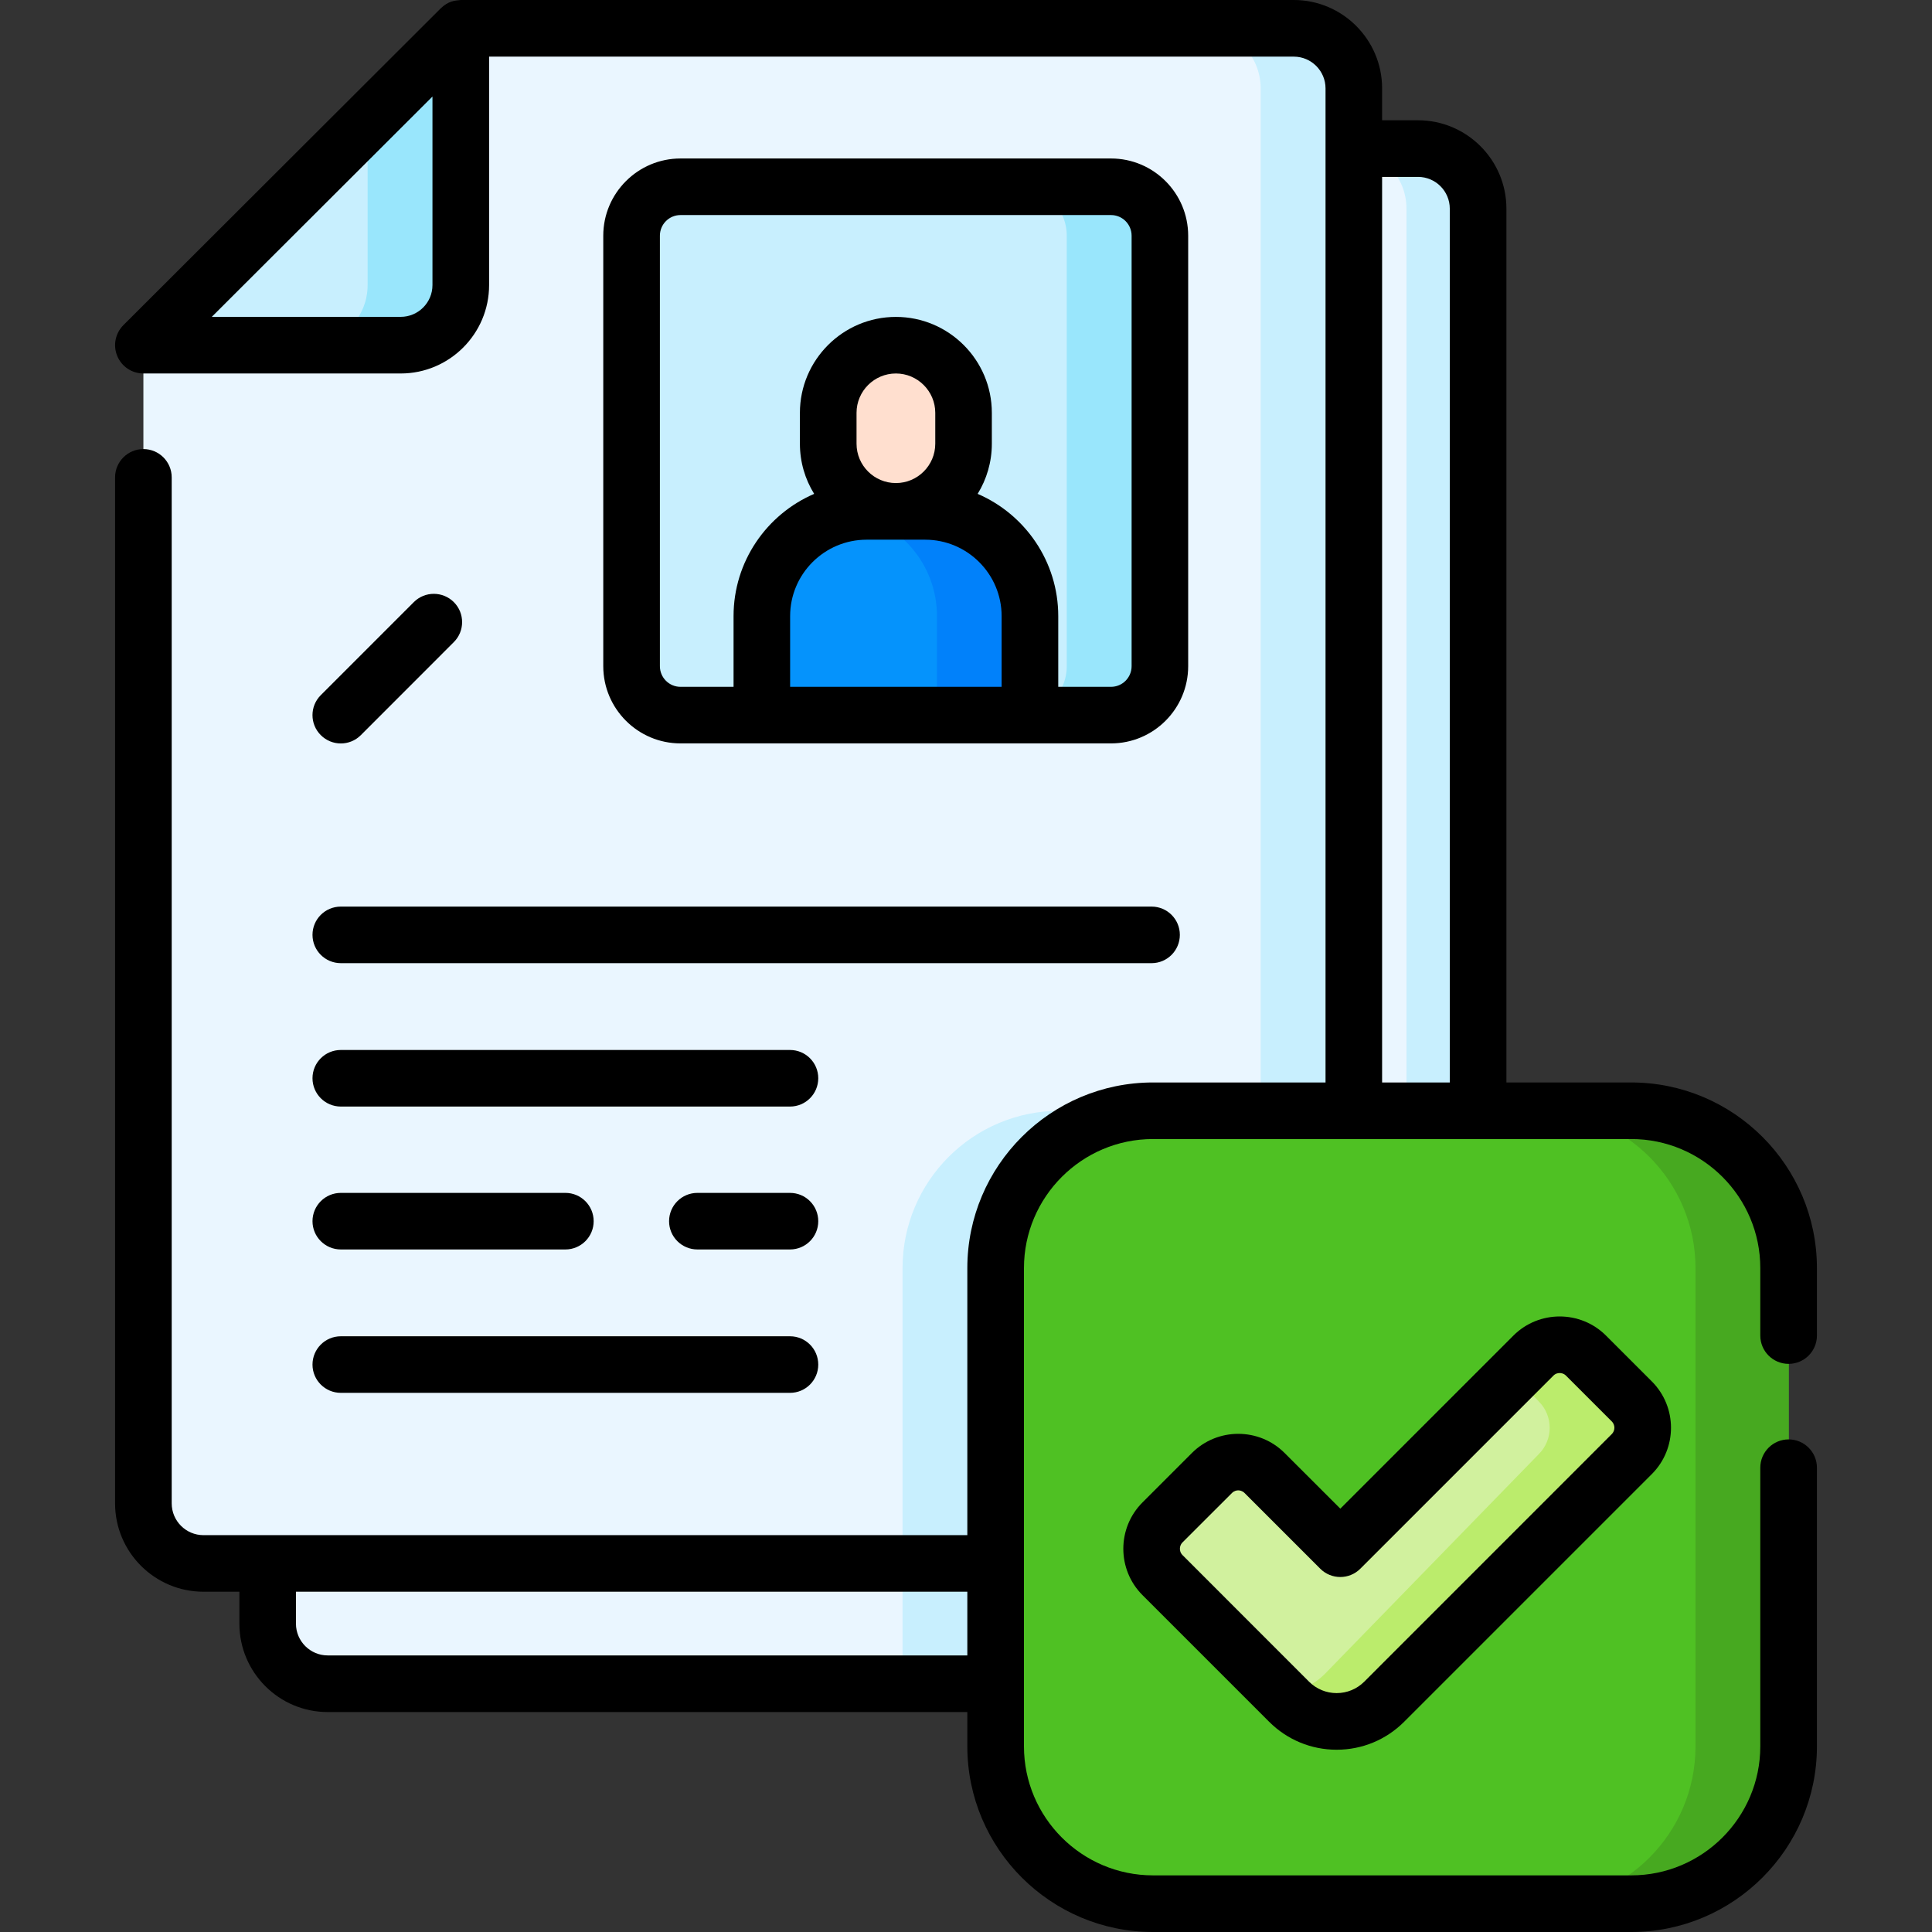 <svg width="32" height="32" viewBox="0 0 32 32" fill="none" xmlns="http://www.w3.org/2000/svg">
<rect x="0" y="0" width="32" height="32" fill="#333333" stroke="none"/>
<path d="M24.482 3.456V27.888H5.428C4.879 27.888 4.434 27.442 4.434 26.893V8.611L10.742 2.461H23.487C24.036 2.461 24.482 2.907 24.482 3.456Z" fill="#EAF6FF"/>
<path d="M24.482 18.398V27.889H14.949V21.005C14.949 19.565 16.116 18.398 17.556 18.398H24.482Z" fill="#C8EFFE"/>
<path d="M23.487 2.461H22.301C22.85 2.461 23.296 2.906 23.296 3.456V27.888H24.482V3.456C24.482 2.906 24.037 2.461 23.487 2.461Z" fill="#C8EFFE"/>
<path d="M22.424 1.464V25.896H3.37C2.821 25.896 2.375 25.45 2.375 24.901V5.717L7.632 0.469H21.429C21.978 0.469 22.424 0.914 22.424 1.464Z" fill="#EAF6FF"/>
<path d="M22.424 18.398V25.897H14.949V21.005C14.949 19.565 16.116 18.398 17.556 18.398H22.424Z" fill="#C8EFFE"/>
<path d="M21.429 0.469H19.887C20.436 0.469 20.881 0.914 20.881 1.464V25.895H22.424V1.464C22.424 0.914 21.978 0.469 21.429 0.469Z" fill="#C8EFFE"/>
<path d="M27.019 31.532H19.099C17.659 31.532 16.492 30.365 16.492 28.925V21.005C16.492 19.566 17.659 18.398 19.099 18.398H27.019C28.459 18.398 29.626 19.566 29.626 21.005V28.925C29.626 30.365 28.459 31.532 27.019 31.532Z" fill="#4FC123"/>
<path d="M27.019 18.398H25.477C26.916 18.398 28.083 19.566 28.083 21.005V28.925C28.083 30.365 26.916 31.532 25.477 31.532H27.019C28.458 31.532 29.625 30.365 29.625 28.925V21.005C29.625 19.566 28.458 18.398 27.019 18.398Z" fill="#47A920"/>
<path d="M2.375 5.717L7.632 0.469V4.722C7.632 5.271 7.186 5.717 6.637 5.717H2.375Z" fill="#C8EFFE"/>
<path d="M6.089 2.008V4.722C6.089 5.271 5.643 5.717 5.094 5.717H6.636C7.185 5.717 7.631 5.271 7.631 4.722V0.469L6.089 2.008Z" fill="#99E6FC"/>
<path d="M22.2 25.652L20.946 24.398C20.705 24.157 20.314 24.157 20.074 24.398L19.255 25.217C19.014 25.457 19.014 25.848 19.255 26.089L21.352 28.187C21.787 28.621 22.492 28.621 22.927 28.187L27.028 24.085C27.269 23.844 27.269 23.453 27.028 23.212L26.27 22.454C26.029 22.213 25.639 22.213 25.398 22.454L22.2 25.652Z" fill="#D1F19E"/>
<path d="M27.029 23.212L26.271 22.454C26.03 22.213 25.639 22.213 25.398 22.454L25.019 22.833C25.108 22.862 25.192 22.912 25.264 22.983L25.487 23.212C25.728 23.453 25.728 23.844 25.487 24.085L21.944 27.725C21.741 27.928 21.48 28.035 21.215 28.048L21.353 28.186C21.788 28.621 22.492 28.621 22.927 28.186L27.029 24.085C27.27 23.844 27.27 23.453 27.029 23.212Z" fill="#BBEC6C"/>
<path d="M18.402 11.844H11.271C10.823 11.844 10.461 11.482 10.461 11.034V3.904C10.461 3.456 10.823 3.094 11.271 3.094H18.402C18.849 3.094 19.212 3.456 19.212 3.904V11.034C19.212 11.482 18.849 11.844 18.402 11.844Z" fill="#C8EFFE"/>
<path d="M18.402 3.094H16.859C17.307 3.094 17.669 3.456 17.669 3.904V11.034C17.669 11.482 17.307 11.844 16.859 11.844H18.402C18.849 11.844 19.211 11.482 19.211 11.034V3.904C19.211 3.456 18.849 3.094 18.402 3.094Z" fill="#99E6FC"/>
<path d="M14.84 8.471C14.221 8.471 13.719 7.969 13.719 7.35V6.84C13.719 6.221 14.221 5.719 14.84 5.719C15.459 5.719 15.96 6.221 15.96 6.84V7.35C15.96 7.969 15.459 8.471 14.84 8.471Z" fill="#FFDFCF"/>
<path d="M15.326 8.469H14.356C13.398 8.469 12.621 9.246 12.621 10.204V11.843H17.061V10.204C17.061 9.246 16.285 8.469 15.326 8.469Z" fill="#0593FC"/>
<path d="M15.326 8.469H14.357C14.259 8.469 14.163 8.477 14.07 8.493C14.892 8.629 15.519 9.343 15.519 10.204V11.843H17.062V10.204C17.062 9.246 16.285 8.469 15.326 8.469Z" fill="#0181FA"/>
<path d="M29.625 22.59C29.884 22.59 30.094 22.38 30.094 22.121V21.004C30.094 19.308 28.714 17.929 27.018 17.929H24.951V3.456C24.951 2.649 24.294 1.992 23.487 1.992H22.892V1.464C22.892 0.657 22.236 0 21.429 0H7.632C7.529 0.009 7.427 0.017 7.3 0.138L2.044 5.385C1.91 5.519 1.869 5.721 1.942 5.896C2.014 6.071 2.185 6.186 2.375 6.186H6.637C7.444 6.186 8.101 5.529 8.101 4.722V0.938H21.429C21.719 0.938 21.955 1.174 21.955 1.464V17.929H19.098C17.402 17.929 16.022 19.308 16.022 21.004V25.427H3.37C3.08 25.427 2.844 25.191 2.844 24.901V7.907C2.844 7.648 2.634 7.438 2.375 7.438C2.116 7.438 1.906 7.648 1.906 7.907V24.901C1.906 25.708 2.563 26.364 3.37 26.364H3.965V26.893C3.965 27.7 4.621 28.357 5.428 28.357H16.022V28.925C16.022 30.62 17.402 32 19.098 32H27.018C28.714 32 30.094 30.62 30.094 28.925V24.31C30.094 24.051 29.884 23.841 29.625 23.841C29.366 23.841 29.156 24.051 29.156 24.31V28.925C29.156 30.103 28.197 31.062 27.018 31.062H19.098C17.919 31.062 16.96 30.103 16.96 28.925V21.004C16.96 19.825 17.919 18.866 19.098 18.866H27.018C28.197 18.866 29.156 19.825 29.156 21.004V22.121C29.156 22.38 29.366 22.59 29.625 22.59ZM7.163 4.722C7.163 5.012 6.927 5.248 6.637 5.248H3.508L7.163 1.599V4.722ZM5.428 27.419C5.138 27.419 4.902 27.183 4.902 26.893V26.364H16.022V27.419H5.428ZM22.892 2.93H23.487C23.777 2.93 24.013 3.166 24.013 3.456V17.929H22.892V2.93Z" fill="black"/>
<path d="M25.066 22.122L22.2 24.988L21.277 24.066C20.854 23.643 20.165 23.643 19.742 24.066L18.923 24.885C18.5 25.308 18.5 25.997 18.923 26.42L21.02 28.517C21.319 28.816 21.717 28.981 22.139 28.981C22.562 28.981 22.959 28.816 23.258 28.517L27.359 24.416C27.783 23.992 27.783 23.304 27.359 22.88L26.601 22.122C26.178 21.699 25.489 21.699 25.066 22.122ZM26.696 23.753L22.595 27.855C22.473 27.976 22.311 28.043 22.139 28.043C21.967 28.043 21.805 27.976 21.683 27.855L19.586 25.757C19.548 25.719 19.543 25.675 19.543 25.652C19.543 25.629 19.548 25.585 19.586 25.547L20.405 24.729C20.442 24.691 20.486 24.685 20.509 24.685C20.532 24.685 20.576 24.691 20.614 24.729L21.868 25.983C22.051 26.166 22.348 26.166 22.531 25.983L25.729 22.785C25.766 22.747 25.81 22.742 25.833 22.742C25.856 22.742 25.9 22.747 25.938 22.785L26.696 23.543C26.754 23.601 26.754 23.695 26.696 23.753Z" fill="black"/>
<path d="M18.402 12.313C19.107 12.313 19.68 11.739 19.68 11.034V3.904C19.68 3.199 19.107 2.625 18.402 2.625H11.271C10.566 2.625 9.992 3.199 9.992 3.904V11.034C9.992 11.739 10.566 12.313 11.271 12.313H18.402ZM13.087 11.376V10.205C13.087 9.507 13.655 8.939 14.354 8.939H15.324C16.022 8.939 16.59 9.507 16.59 10.205V11.376H13.087ZM15.491 7.349C15.491 7.709 15.198 8.001 14.839 8.001C14.479 8.001 14.187 7.709 14.187 7.349V6.838C14.187 6.479 14.479 6.186 14.839 6.186C15.198 6.186 15.491 6.479 15.491 6.838V7.349ZM10.93 11.034V3.904C10.93 3.715 11.083 3.562 11.271 3.562H18.402C18.59 3.562 18.743 3.715 18.743 3.904V11.034C18.743 11.223 18.59 11.376 18.402 11.376H17.528V10.205C17.528 9.299 16.977 8.518 16.193 8.18C16.342 7.938 16.428 7.654 16.428 7.349V6.838C16.428 5.962 15.715 5.249 14.839 5.249C13.962 5.249 13.249 5.962 13.249 6.838V7.349C13.249 7.654 13.335 7.938 13.485 8.18C12.7 8.518 12.15 9.299 12.15 10.205V11.376H11.271C11.083 11.376 10.93 11.223 10.93 11.034Z" fill="black"/>
<path d="M5.176 15.484C5.176 15.743 5.386 15.953 5.645 15.953H19.074C19.332 15.953 19.542 15.743 19.542 15.484C19.542 15.225 19.332 15.016 19.074 15.016H5.645C5.386 15.016 5.176 15.225 5.176 15.484Z" fill="black"/>
<path d="M13.085 17.391H5.645C5.386 17.391 5.176 17.6 5.176 17.859C5.176 18.118 5.386 18.328 5.645 18.328H13.085C13.344 18.328 13.553 18.118 13.553 17.859C13.553 17.6 13.343 17.391 13.085 17.391Z" fill="black"/>
<path d="M13.085 19.758H11.551C11.292 19.758 11.082 19.968 11.082 20.227C11.082 20.485 11.292 20.695 11.551 20.695H13.085C13.344 20.695 13.553 20.485 13.553 20.227C13.553 19.968 13.344 19.758 13.085 19.758Z" fill="black"/>
<path d="M5.645 20.695H9.365C9.623 20.695 9.833 20.485 9.833 20.227C9.833 19.968 9.623 19.758 9.365 19.758H5.645C5.386 19.758 5.176 19.968 5.176 20.227C5.176 20.485 5.386 20.695 5.645 20.695Z" fill="black"/>
<path d="M5.645 23.07H13.085C13.344 23.07 13.553 22.86 13.553 22.602C13.553 22.343 13.344 22.133 13.085 22.133H5.645C5.386 22.133 5.176 22.343 5.176 22.602C5.176 22.86 5.386 23.07 5.645 23.07Z" fill="black"/>
<path d="M6.854 9.973L5.313 11.514C5.13 11.697 5.13 11.993 5.313 12.176C5.405 12.268 5.525 12.314 5.645 12.314C5.765 12.314 5.885 12.268 5.976 12.177L7.516 10.636C7.7 10.453 7.7 10.156 7.517 9.973C7.333 9.79 7.037 9.79 6.854 9.973Z" fill="black"/>
</svg>
